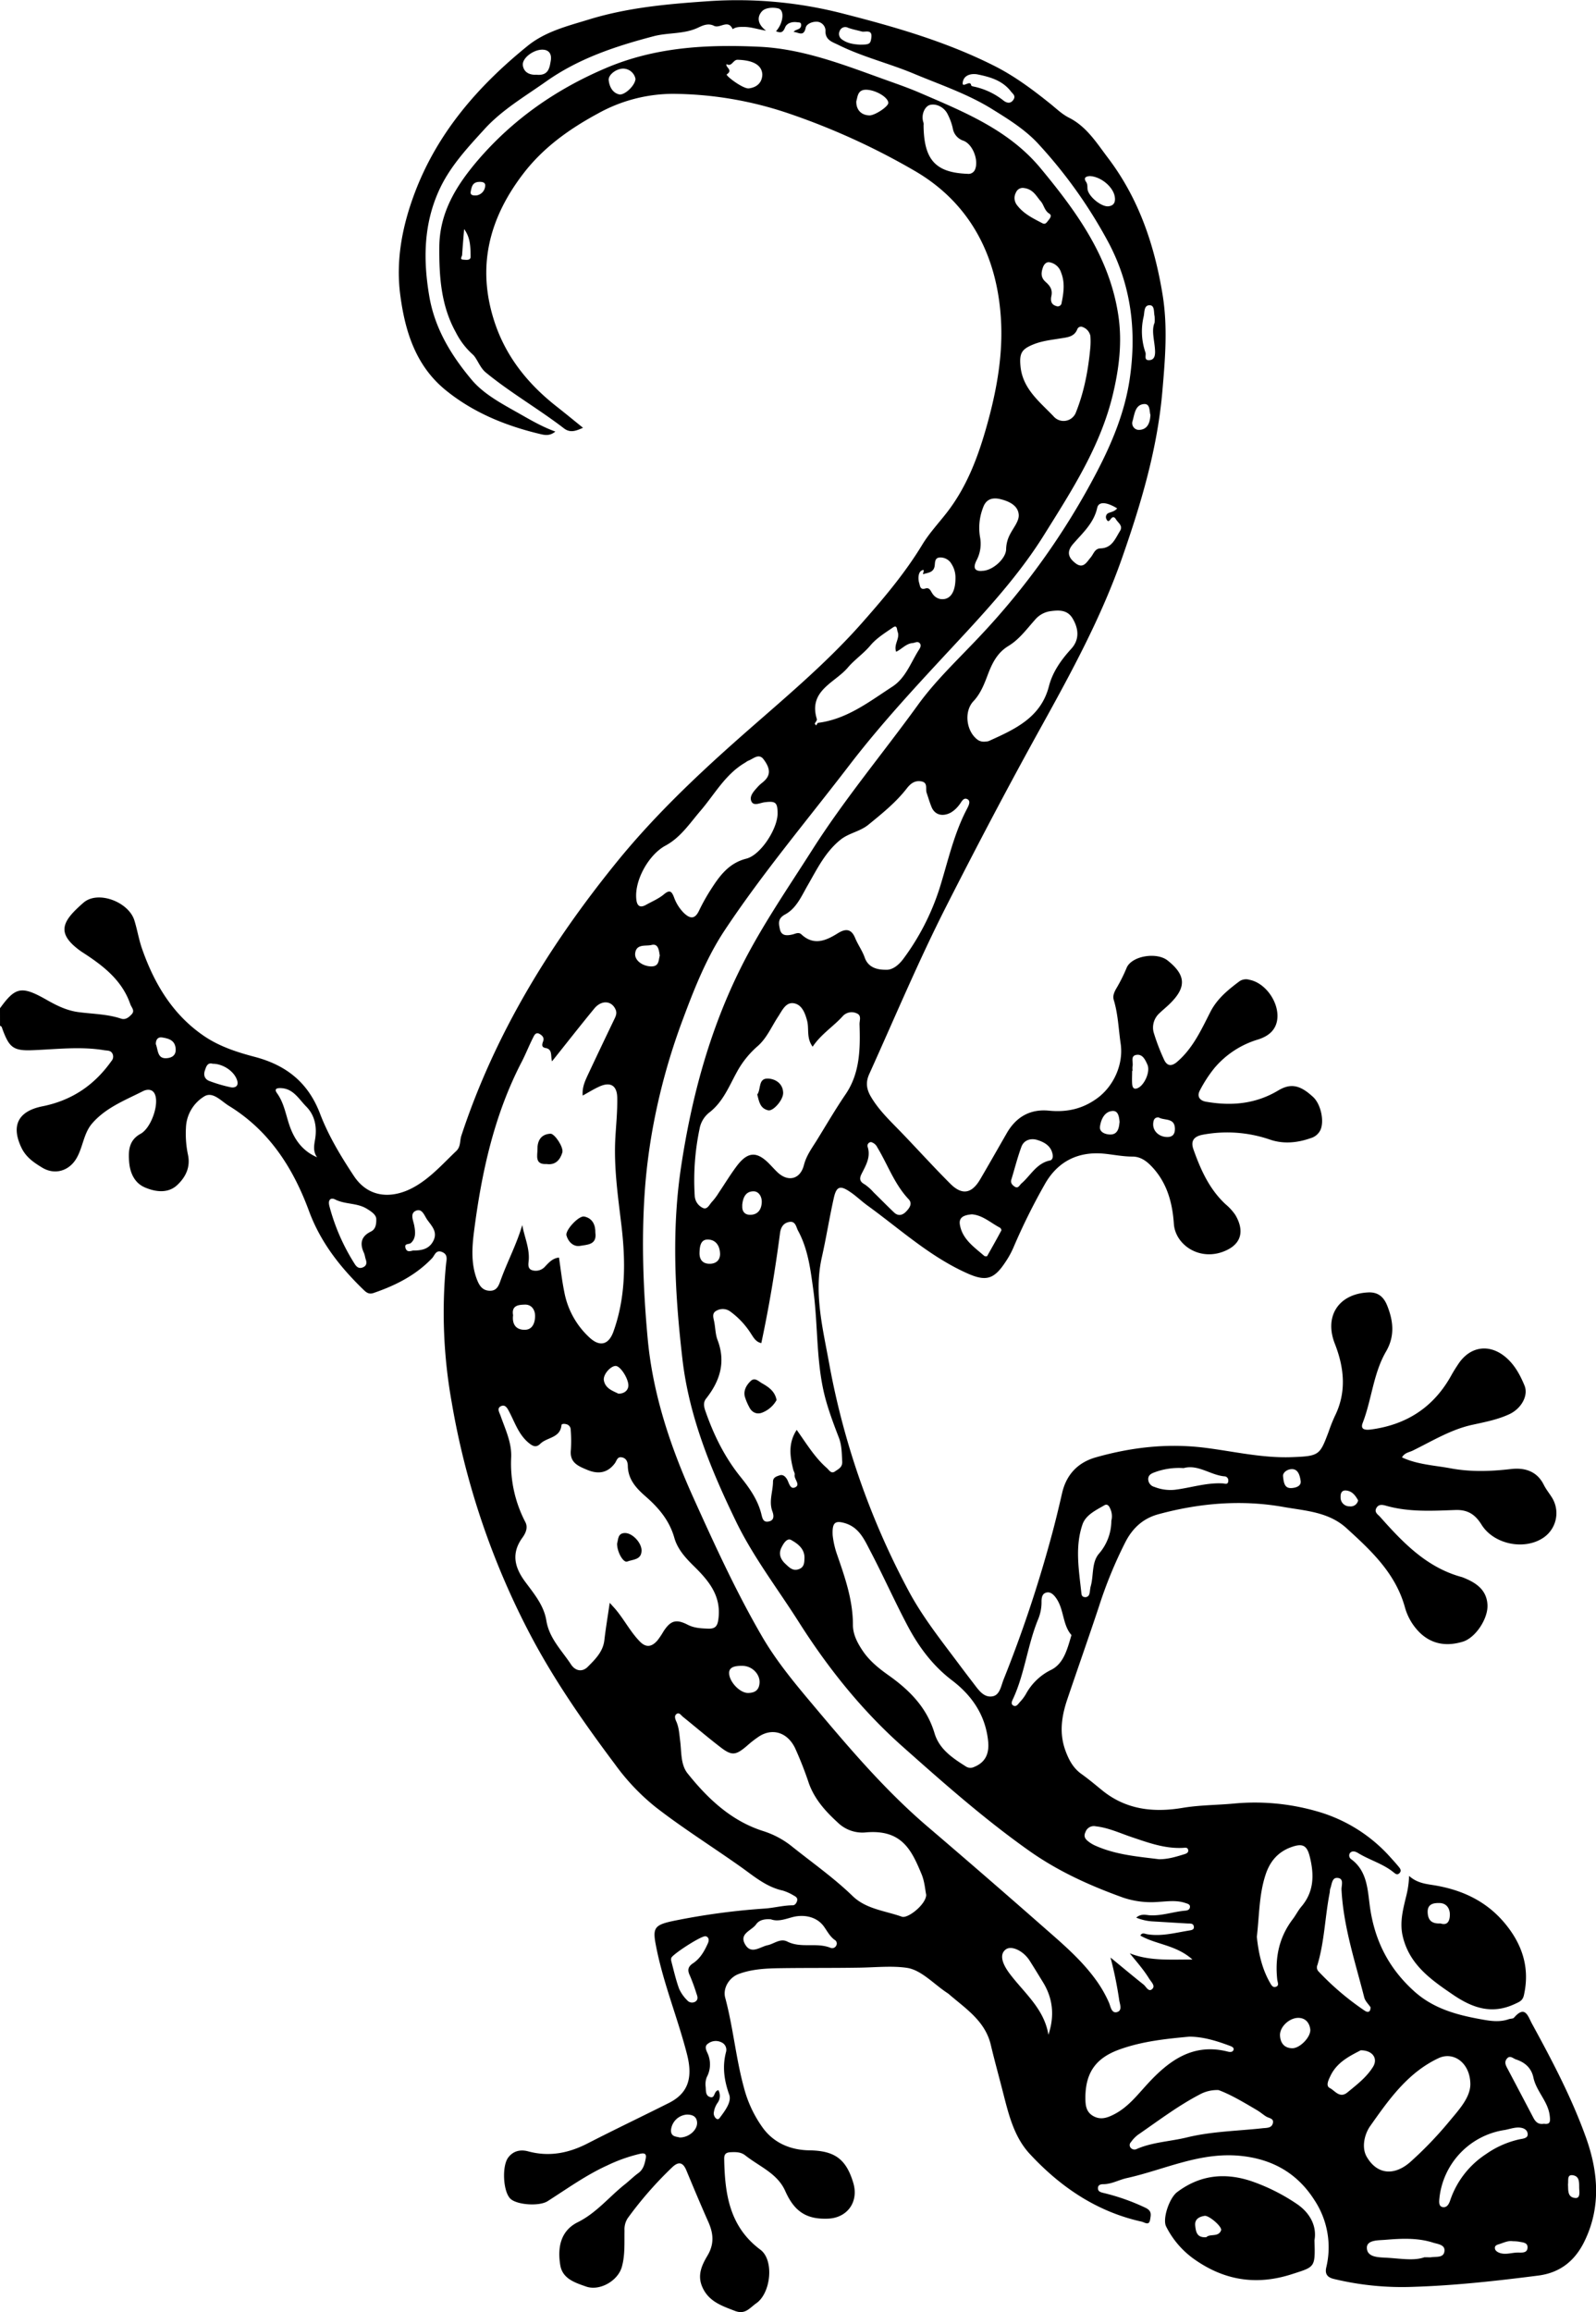 <svg id="Layer_1" data-name="Layer 1" xmlns="http://www.w3.org/2000/svg" viewBox="0 0 661.89 958.46"><title>geko</title><path d="M153.38,440.32c6.41-8.84,8.89-9.45,19.51-3.39,4.19,2.38,8.34,4.39,13.1,5,5.89.78,11.89.79,17.61,2.7,1.86.62,3.28-.61,4.42-1.85,1.4-1.52-.13-2.78-.6-4.15-3.45-10-11.34-16-19.73-21.43l-.77-.51c-10.55-7.54-7.77-12.44,1.09-20.14,6-5.19,18.66-.31,21.07,7.27,1.24,3.92,1.87,8.05,3.24,11.93,5.13,14.61,12.86,27.49,26,36.3,6.27,4.19,13.49,6.53,20.69,8.42,13.05,3.43,22.16,10.6,27.1,23.57,3.47,9.11,8.57,17.56,14,25.77,6.41,9.68,16.48,9.25,24.6,4.85,7-3.78,12.16-9.72,17.83-15.1,2-1.87,1.47-4.25,2.15-6.34,13.84-42.11,36.66-79.22,64.34-113.35,14.76-18.21,31.74-34.52,49.31-50.14,18-16,36.71-31.2,52.67-49.32,9-10.19,17.76-20.56,24.87-32.29,2.87-4.74,6.81-8.94,10.26-13.39,7.92-10.25,12.45-21.93,16-34.18,4.19-14.5,7.09-29.39,6.43-44.33-1.21-26.94-12.43-49.59-36.23-63.25a288.61,288.61,0,0,0-52.25-23.71,152,152,0,0,0-47.84-8,64.38,64.38,0,0,0-31,8.21c-11.89,6.44-22.74,14.18-31.07,25.16-14,18.4-19.1,38.35-11.82,60.85,4.74,14.66,13.91,26,25.81,35.36,3.6,2.83,7.15,5.74,11,8.86-2.74,1.17-5.2,2.31-7.91.23-10.53-8.09-22.11-14.71-32.4-23.15-2.6-2.13-3.66-6-5.53-7.56a31.19,31.19,0,0,1-6.92-9.12c-6.12-11-6.94-23.08-6.84-35.42.12-14.29,7.05-25.35,15.78-35.65C366,71.9,383.84,59.46,404.54,50.63s42.08-9.9,63.8-8.88c17.7.84,34.23,7.18,50.74,13.15,5.28,1.91,10.61,3.71,15.76,5.93,18.28,7.89,36.89,15.34,50.12,31.31,15,18.11,28.65,36.89,32.23,61.08,1.63,11,.3,21.72-2.21,32.35-5.11,21.68-17.09,40.09-28.66,58.62-9.08,14.55-20.44,27.44-32,40-16.75,18.09-33.79,35.93-48.79,55.5-17.32,22.59-35.72,44.41-51.5,68.14-7.54,11.33-12.63,24.12-17.38,36.89a262.72,262.72,0,0,0-13,47.77c-1.33,7.88-2.31,15.78-2.87,23.71-1.42,20.4-.66,40.82,1.21,61.13,2.14,23.18,9.52,45.05,19.08,66.19,8.75,19.36,17.58,38.68,28.27,57.09,5.48,9.44,12.29,17.89,19.27,26.21,15.58,18.55,31.12,37.12,49.66,52.92Q562,800,585.45,820.61c8.27,7.27,16.77,14.33,23.15,23.53a50.53,50.53,0,0,1,4.68,8.37c.69,1.57,1,4.38,3.12,4,2.68-.56,1.34-3.42,1.13-5.08a158.8,158.8,0,0,0-3.6-17.59c4.56,3.74,9.08,7.53,13.7,11.2,1.07.85,2.06,3.24,3.55,1.89s-.36-2.93-1.23-4.34c-2.29-3.73-5.2-7-8.05-10.51,8.18,3.25,16.51,2.55,26,2.58-6.79-6.08-15-6.15-21.59-9.92.69-1.42,1.82-.74,2.79-.57,5.89,1,11.54-.57,17.25-1.5,1.08-.18,2.38-.3,2.13-1.72s-1.58-1.17-2.65-1.23c-4.74-.27-9.48-.58-14.23-.85a21.16,21.16,0,0,1-7-1.57c1.85-1.64,3.74-1.17,5.36-1,5.15.38,10-1.48,15-1.9,1-.08,1.86-.45,1.92-1.57s-1.14-1.33-1.92-1.6c-3.59-1.23-7.31-.68-11-.47a36.44,36.44,0,0,1-14.88-1.79c-13.7-4.94-26.76-10.82-38.8-19.32-18.7-13.21-35.81-28.36-52.81-43.47-16.66-14.82-30.71-32.35-42.78-51.37-8.84-13.94-19-27.09-26.19-42-10.34-21.34-19.35-43.3-22.1-67-3.07-26.47-4.59-53-.57-79.71,4.28-28.44,11.6-55.82,24.31-81.62,8.6-17.44,19.66-33.43,30.09-49.81,13.36-21,29.29-40,43.81-60.06,7.31-10.12,16.6-18.83,25.23-28a304,304,0,0,0,49.11-68.84c6.25-12,11.36-24.4,13.43-37.76,3-19.66.91-38.64-8.45-56.61a198.68,198.68,0,0,0-29-41c-5.34-5.94-12.3-10.34-19.13-14.56C555.06,61.43,543.64,57.61,532.59,53c-10.39-4.37-21.4-7-31.49-12-2.52-1.26-5.62-2-5.37-6.07a3.79,3.79,0,0,0-3.15-3.53c-2.18-.25-4.73.84-5.06,2.44-.82,4-3.09,1.81-5,1.77.76-1.28,3.13-.75,3.1-2.9,0-1.23-.85-1-1.55-1.11-2.15-.35-4.36.31-5.09,2.12-.9,2.22-1.84,2.36-3.78,1.6,3-3.27,3.68-8.7,1-9.44-1.75-.49-5.44-.58-7,1.37-2,2.42-1.49,5.3,1.88,7.83-3.54-.58-6.31-1.6-9.34-1.57-1.74,0-3.12,0-4.51.94-1.9-4.26-5.29-.13-7.75-1.39-2.26-1.16-4.47-.26-6.45.7-5.93,2.87-12.53,2-18.73,3.66-15.75,4.15-30.9,9.15-44.47,18.74-8.83,6.24-18.21,11.7-25.54,19.75-7.15,7.84-14.48,15.67-18.9,25.51-6.32,14-6.54,28.62-4,43.6,2.27,13.5,9.1,24.63,17.56,34.72,4.7,5.61,11.46,9.37,17.89,13,5.4,3,10.7,6.31,16.86,8.52-2.21,1.83-4.19,1.53-6.14,1.06-14.46-3.43-28-8.92-39.59-18.42-12.12-10-16.52-23.95-18.53-38.79-2-14.54.68-28.62,5.74-42.24,9.4-25.28,26.42-44.82,47.06-61.52,7.44-6,16.57-8.21,25.5-10.95,16.05-4.92,32.53-6.38,49.18-7.53a175.76,175.76,0,0,1,56.75,5.3C525,33.63,546.18,39.76,566,49.8c8.36,4.25,15.81,9.83,23.08,15.67,2.48,2,4.74,4.22,7.64,5.69,7.3,3.67,11.49,10.5,16.17,16.67,12.68,16.72,19.21,35.86,22.6,56.48,2.23,13.53,1.11,26.71-.05,40.17-2.06,23.89-8.77,46.42-16.63,68.91-8.69,24.89-21.19,47.81-33.87,70.7-13.49,24.36-26.44,49-39.06,73.83-11.6,22.82-21.47,46.39-32,69.66-1.63,3.58-1.07,6.46.73,9.5,3.32,5.6,8,10,12.49,14.63,6.8,7.07,13.39,14.35,20.32,21.29,4.91,4.94,8.95,4.24,12.47-1.78,3.72-6.33,7.33-12.72,11-19.09,3.87-6.76,9.73-10.11,17.45-9.36,7.33.72,13.77-.62,19.88-5,7-5,11.16-14.23,9.92-22.73-.89-6.05-1.06-12.2-2.85-18.11-.59-1.94.36-3.65,1.26-5.18a66.21,66.21,0,0,0,4.06-8.18c2.08-4.95,12.43-6.67,17-3.05,7.67,6.1,7.9,11.16.78,18.07-1.32,1.29-2.77,2.43-4.09,3.72a8,8,0,0,0-2.5,7.95,85.67,85.67,0,0,0,4.23,11.13c1.29,3,3.22,3.2,5.69,1,6.44-5.6,9.87-13.18,13.61-20.52,2.82-5.54,7.41-9.24,12.2-12.82a4.88,4.88,0,0,1,4-.53c7,1.34,12.8,10.07,11.44,17.09-.84,4.3-4.09,6.46-7.81,7.65a37.81,37.81,0,0,0-18.14,11.85,55.14,55.14,0,0,0-6,9.22c-1.35,2.45-.18,4.25,2.44,4.72,10.54,1.87,20.64,1,30.07-4.67,5.2-3.09,9.07-2.22,14.42,2.73,3.17,2.92,4.69,9.85,3.08,13.58a6.39,6.39,0,0,1-4.06,3.47c-5.51,1.95-11.23,2.51-16.76.66a54.65,54.65,0,0,0-28-2.08c-3.76.71-5.12,2.61-3.88,6.11,3,8.43,6.6,16.5,13.34,22.74a21.71,21.71,0,0,1,4,4.38c3.08,5.15,3.64,11.14-3.47,14.59-10.72,5.19-21.4-1.93-22-10.88-.58-8.48-2.67-16.54-8.65-23.18-2.41-2.66-5-4.69-8.55-4.69-3.87,0-7.61-.77-11.41-1.17-11.15-1.16-19.78,3.25-25.12,13a258.27,258.27,0,0,0-12.81,25.89,36.3,36.3,0,0,1-3.31,6c-4.76,7.25-8.12,8.16-16,4.6-15.43-6.92-27.81-18.33-41.3-28.09-2.48-1.8-4.7-4-7.24-5.67-4-2.71-5.56-2.21-6.62,2.54-1.84,8.21-3.15,16.53-5,24.74-3.31,14.86.4,29.26,3,43.62A321.75,321.75,0,0,0,530.28,682c5.69,10.62,13.25,20.15,20.48,29.81,2.1,2.82,4.23,5.61,6.37,8.4s4.25,6,7.92,5.34c3-.56,3.49-4.34,4.55-7a534.11,534.11,0,0,0,19.5-58.15c1.75-6.32,3.28-12.69,4.75-19.09,1.71-7.45,6.34-12.67,14.06-14.84,14.69-4.15,29.43-5.85,44.8-4,12.08,1.49,24.06,4.39,36.38,3.94,11.52-.42,11.63-.86,15.3-10.54a68.33,68.33,0,0,1,2.54-6.41c5-10.06,3.93-20.13,0-30.15-4.44-11.44,1.67-20.6,13.87-21.19,4.53-.21,6.65,2.36,7.92,5.57,2.47,6.25,3.23,12.46-.53,18.94-5.28,9.08-5.92,19.86-9.67,29.57-1.11,2.85,1.1,3.05,3.51,2.73,14.83-2,26-9.33,33.24-22.44.89-1.61,1.88-3.16,2.9-4.69,4.9-7.4,12.9-8.52,19.63-2.84,3.75,3.17,6,7.38,7.82,11.76,1.73,4.2-1.38,9.61-6.31,11.89S769.22,611.85,764,613c-8.88,1.92-16.68,6.75-24.77,10.71-1.41.69-3.32.84-4.43,2.8,6.47,3,13.43,3.28,20.17,4.53,8.36,1.56,16.67,1.27,25.1.29,5.51-.63,10.68.8,13.53,6.52.94,1.9,2.33,3.58,3.46,5.4a12.28,12.28,0,0,1-3.25,16.3c-7.85,5.66-20.82,3.15-26-5.13-2.54-4.09-5.55-6.28-10.83-6.1-9.6.34-19.3.92-28.76-1.77-1.5-.43-3.13-.74-4.06,1s.7,2.64,1.48,3.51c9.5,10.69,19.29,21,33.77,25a3.19,3.19,0,0,1,.44.13c5.37,2.09,10.08,5,10.41,11.44.29,5.74-4.94,13.63-10.16,15.25-6.5,2-12.73,1.28-17.91-3.72a23.62,23.62,0,0,1-6.19-10.6c-3.93-14.08-14-23.42-24.24-32.74-7.43-6.76-17.13-7.17-26.07-8.76-17.37-3.09-34.79-1.63-51.86,3-6.25,1.69-10.61,5.58-13.64,11.38a181.08,181.08,0,0,0-11.12,27.08c-4.23,12.73-8.7,25.38-13,38.09-2.4,7.07-3.53,14.13-.81,21.52,1.43,3.87,3.21,7.18,6.61,9.62,3,2.14,5.8,4.5,8.65,6.82,9.87,8,21.25,9.24,33.27,7.23,7.12-1.2,14.33-1.13,21.47-1.81a93,93,0,0,1,33.94,3.14A64.17,64.17,0,0,1,730,792.28c1.23,1.36,2.47,2.72,3.62,4.14.59.73,1,1.57.12,2.45s-1.62.29-2.35-.3c-4.42-3.63-10-5.11-14.83-8.07-.94-.58-2.41-1.14-3.37.08a1.86,1.86,0,0,0,.54,2.49c6.65,4.85,6.82,12.61,7.74,19.42,1.9,14,7.61,25.49,18.1,35.07,8,7.35,17.67,10,27.78,11.83,3.88.72,7.83,1.39,11.75,0,.72-.25,1.76-.15,2.17-.62,4.65-5.38,5.77-.58,7.47,2.53,8.36,15.3,16.48,30.71,22.38,47.17,5.19,14.49,6.23,29.12-.73,43.2-3.72,7.53-9.63,12.77-19,14-17.18,2.19-34.4,4.12-51.67,4.67a120.43,120.43,0,0,1-33.27-3.29c-2.86-.72-3.66-2.29-3-4.95a35.48,35.48,0,0,0-4.94-27.69c-6.83-10.75-16.88-16.93-30.47-18.34-17-1.76-31.69,5.72-47.38,9.2-3.27.72-6.26,2.52-9.71,2.52-1.22,0-2.24.36-2.23,1.68s1,1.63,2.15,1.92a88.3,88.3,0,0,1,17.62,6.21c2.7,1.32,2.16,3,1.87,4.85-.44,2.72-2.21,1.17-3.53.87-18.62-4.12-33.66-14.35-46.38-28.07-6.94-7.48-9-17.45-11.51-27.07-1.54-6-3.22-12.07-4.66-18.15-2.35-9.93-10.44-15-17.44-21.07a7.81,7.81,0,0,0-.75-.53c-5.48-3.64-10.64-9.41-16.54-10.31-6.08-.92-13-.2-19.51-.09-10.89.18-21.79.07-32.69.22-6,.08-11.94.31-17.63,2.41-3.94,1.46-6.65,5.89-5.58,9.85,3.3,12.26,4.4,25,7.75,37.22a49.81,49.81,0,0,0,8,16.92c4.65,6.21,11.53,9,19.13,9.11,10.39.16,15.24,3.48,18.23,13.49,2.34,7.81-2.39,14.5-10.47,14.83-9,.37-14-3-17.75-11.47-3.25-7.32-10.74-10.13-16.54-14.73-1.83-1.45-3.88-1.44-6.09-1.34-2,.09-2.72.84-2.68,2.77.25,14.44,2.15,28.07,15,37.64,5.81,4.33,4.38,18-1.71,22.22-2.67,1.86-4.54,4.8-8.76,3.18-5.66-2.17-11.22-4-13.77-10.32-1.94-4.8.12-8.95,2.3-12.62,2.88-4.83,2.47-9.16.39-13.9C444,936.39,441,929.22,438,922c-1.39-3.32-3.23-3.7-5.83-1.23a155.18,155.18,0,0,0-18.43,21.07,8.37,8.37,0,0,0-1.36,5.2c-.1,5,.28,10.11-1.12,15.07-1.64,5.78-9.21,10.1-14.84,8.11-4.59-1.61-9.73-3.22-10.68-8.82-1.21-7.21.05-14.27,7.23-17.83,7.77-3.86,13-10.51,19.55-15.71,1.92-1.52,3.66-3.28,5.64-4.71s2.59-3.73,3-5.93c.25-1.27.27-2.57-2.18-2.06a66,66,0,0,0-13.74,4.85c-8.82,4-16.64,9.66-24.76,14.83-3.51,2.23-12.9,1.54-15.48-1.08-3-3-3.51-13.47-.86-17,2.13-2.85,5.19-3.41,8.26-2.58,8.75,2.36,16.79.76,24.7-3.3,11.14-5.73,22.46-11.11,33.65-16.74,8-4,10-10.36,7.61-19.93-3.78-14.92-9.72-29.19-12.75-44.32-1.62-8-1.34-9.44,6.69-11.16a284.3,284.3,0,0,1,38.39-5.21c3.73-.28,7.57-1.32,11.47-1.34.86,0,1.57-.9,1.8-1.88.28-1.16-.51-1.7-1.33-2.12a20.26,20.26,0,0,0-4.58-2.09c-7-1.53-12.13-6.08-17.69-10-11.72-8.3-23.92-15.92-35.27-24.76a91.25,91.25,0,0,1-16.65-17.58c-12.67-16.9-24.74-34.16-34.7-52.9a324.31,324.31,0,0,1-33.09-97.52,210,210,0,0,1-2.31-56.77c.18-1.82,1-4.12-1.61-5.19s-3.05,1.41-4.18,2.59c-6.74,7.07-15.16,11.28-24.23,14.39-1.66.57-2.74.07-4-1.16-9.8-9.43-18-19.82-22.8-32.83-6.59-17.89-16.55-33.41-33.3-43.64-3.2-2-6.61-6-10.11-3.87a15.85,15.85,0,0,0-7.61,13,42.79,42.79,0,0,0,.79,11c1.23,5.36-1,9.56-4.39,12.74-3.78,3.57-9,2.93-13.44,1-4.29-1.82-6.11-6-6.5-10.32-.41-4.52-.28-9.19,4.72-11.9,4.11-2.23,7.42-11.18,6.18-15.69-.84-3.08-3.43-2.87-5.16-2-7.47,3.79-15.49,6.85-21.14,13.43-3.58,4.16-3.76,9.94-6.56,14.58-3.11,5.17-9,6.82-14.13,3.69-3.58-2.17-6.78-4.36-8.67-8.39-4.59-9.77-.48-15.15,8.69-17,12.26-2.44,21.59-8.75,28.7-18.78a2.72,2.72,0,0,0,.46-3c-.73-1.51-2.08-1.27-3.48-1.5-9.95-1.64-19.84-.37-29.77,0-8,.32-9.62-1.22-12.41-8.76-.21-.58-.27-1.17-1-1.36Zm228.93,22c-.65-2.31.3-5-2.67-5.51-1.84-.32-1.45-1.57-1-2.82.53-1.45-.36-2.36-1.45-3-1.64-.95-2.28.61-2.75,1.55-1.66,3.26-3,6.7-4.67,9.94-11.49,22.1-16.68,46-19.81,70.42-.83,6.52-1.29,13.49,1.27,20,.92,2.33,2.17,4.41,5.16,4.53s3.79-2.05,4.58-4.25c2.76-7.72,6.68-15,9-23,.86,4.87,3,9.36,2.7,14.36-.1,1.56-.71,3.71,1.43,4.39a5.16,5.16,0,0,0,5.43-1.65c1.57-1.64,3.11-3.36,5.67-3.6.72,4.78,1.23,9.5,2.18,14.13a34.08,34.08,0,0,0,10.77,19.28c4.23,3.72,7.75,2.56,9.65-2.77,5.19-14.49,5.05-29.45,3.25-44.4-1.44-12-3.17-24-2.46-36.11.32-5.48.88-11,.77-16.46-.11-5.19-3-6.69-7.72-4.43-2.16,1-4.21,2.28-6.61,3.6-.26-3.31.87-5.8,2-8.26q5.44-11.6,11-23.15c.66-1.37,1.36-2.65.63-4.29-1.64-3.69-5.81-4-8.81-.39C394,447.54,388.38,454.74,382.31,462.33ZM406.24,686.8c1.14,1.27,1.85,2,2.49,2.77,3.54,4.22,6.06,9.19,9.93,13.19,2.73,2.83,5.07,2.24,7.34-.34a31.29,31.29,0,0,0,2.56-3.81c2.91-4.44,5.17-5.21,10-2.74,2.74,1.41,5.52,1.51,8.44,1.63,3.16.12,4-1.15,4.35-4.27,1.17-9.62-4.34-15.89-10.38-21.82-3.45-3.4-6.61-6.92-7.93-11.56-2-7.09-6.41-12.35-11.8-17.06-3.82-3.34-7.32-6.94-7.49-12.6,0-1.31-.32-3.15-2.25-3.65-2.16-.55-2.28,1.29-3.17,2.47-3,4-6.89,4.55-11.38,2.68-3.79-1.58-7.42-3-6.81-8.33a57.27,57.27,0,0,0-.08-8.28,2.33,2.33,0,0,0-1.84-2.33c-.75-.21-2-.26-2,.48-.56,5.3-6,4.9-8.75,7.62-1.74,1.72-3.12,1.09-5-.5-4.05-3.46-5.55-8.28-7.87-12.69-.67-1.27-1.55-3.21-3.36-2.43-2,.85-.72,2.7-.27,4,1.95,5.61,4.66,11.1,4.41,17.19a52.44,52.44,0,0,0,5.87,26.91c1.2,2.3.1,4.64-1.22,6.46-4.62,6.38-3.33,12.14,1,18.07,3.67,5,7.9,9.88,8.93,16.3,1.19,7.37,6.4,12.36,10.22,18.17,1.8,2.74,4.67,3.31,7,.95,3.07-3.09,6.29-6.23,6.84-11S405.39,692.63,406.24,686.8Zm77.54-71.7c4.14,5.82,7.52,11.47,12.5,15.82.93.82,1.78,2.54,3.38,1.41,1.39-1,3.14-1.67,3-4.1-.19-3.37-.15-6.7-1.4-9.94-1.93-5-3.79-9.94-5.26-15.08-4.33-15.17-3.22-30.94-5.36-46.36-1.16-8.41-2.18-16.75-6.29-24.31-.79-1.45-1-4-3.49-3.65s-3.67,2.11-4,4.74c-2,15.24-4.52,30.39-7.75,45.5-2.33-.46-3.31-2.46-4.47-4.2a33.61,33.61,0,0,0-8.48-8.95,5.24,5.24,0,0,0-5.68-.26c-1.92,1-1.27,2.8-.92,4.49.52,2.54.49,5.27,1.4,7.64,3.5,9.15,1,17-4.73,24.26-1.18,1.49-1,3-.45,4.76,3.45,10.06,8.05,19.48,14.78,27.81,3.65,4.53,7,9.3,8.5,15.06.49,1.92.72,3.91,3.28,3.3,2.36-.56,1.87-2.78,1.35-4.19-1.53-4.19.25-8.2.27-12.28,0-1.79,1.46-2.19,2.74-2.62s2.25.34,3,1.51c.9,1.45,1.28,4.44,3.42,3.47,2.41-1.1-.52-3.39-.18-5.25.12-.67-.43-1.43-.6-2.17C481,626.09,480.16,620.71,483.78,615.1Zm36.9-190.74c2.68.21,5.38-1.79,7.57-4.84A100.19,100.19,0,0,0,543,390.7c3.45-11,5.87-22.41,11.27-32.77.71-1.36,1.8-3.34.46-4.18-1.86-1.16-2.67,1.31-3.67,2.43a12.12,12.12,0,0,1-3.31,3c-3.29,1.79-6.58,1.13-8-2.18-.83-2-1.39-4-2.08-6-.58-1.69.71-4.29-2.35-4.75-2.61-.39-4.31.93-5.83,2.88-4.53,5.84-10.21,10.41-15.92,15.07-3.6,2.94-8.11,3.44-11.61,6.25-6.3,5.06-9.69,12.1-13.58,18.85-2.58,4.47-4.69,9.59-9.4,12.13-3.12,1.69-2.66,3.74-2.17,6.09.62,2.93,3,2.71,5.13,2.24,1.33-.29,2.62-1.19,3.86,0,5.17,4.77,10.23,2.47,15-.5,3.46-2.17,5.7-1.74,7.22,1.93,1.16,2.82,3,5.29,4,8.2C513.15,422.5,515.76,424.4,520.68,424.36Zm16.81,383.47c-.43-2-.64-5.49-1.91-8.52-4.16-10-8.2-18.8-23.44-17.32a14.6,14.6,0,0,1-11.35-4.14c-5-4.56-9.5-9.54-11.9-16.08a150.7,150.7,0,0,0-5.82-14.84c-3.2-6.48-9.34-8.28-14.82-4.8a44.55,44.55,0,0,0-5.08,3.94c-4.69,4-6.28,4.23-11.09.51-5.27-4.06-10.34-8.38-15.51-12.56-.78-.63-1.54-2-2.67-1.1-.94.71-.54,2-.08,3,1.15,2.53,1.26,5.23,1.62,8,.62,4.62.12,9.9,3.13,13.64,8.4,10.49,18.13,19.66,31.28,23.84a36.69,36.69,0,0,1,11.94,6.37c8.48,6.78,17.36,13,25.22,20.61,5.63,5.42,13.45,6.06,20.41,8.54C529.94,817.76,537.46,811.75,537.49,807.83ZM490.4,456.26c-2.68-3.63-1.4-7.38-2.3-10.78s-2.24-6.62-5.43-7.21c-3.39-.62-4.89,2.94-6.58,5.51-2.77,4.19-4.72,9-8.61,12.35a38.44,38.44,0,0,0-8.54,10.7c-3.3,6-5.78,12.45-11.55,16.83a11.09,11.09,0,0,0-3.89,6.65,103.84,103.84,0,0,0-2,27.81,5.84,5.84,0,0,0,3.42,5c1.84.82,2.71-1.55,3.83-2.67a24.73,24.73,0,0,0,2.72-3.67c2.48-3.66,4.77-7.47,7.42-11,4.52-6,8.27-6.26,13.38-1.12,1.19,1.2,2.3,2.47,3.52,3.63,4.39,4.18,9.49,3,11-3,1-3.83,3.13-6.74,5.14-9.93,4-6.46,7.83-13.06,12.13-19.37,6-8.79,6.12-18.95,5.78-29.11,0-1.59.93-3.61-1.19-4.46a5,5,0,0,0-5.88,1.3C498.86,448,493.87,451.08,490.4,456.26Zm8.3,202.5a35.89,35.89,0,0,0,1.77,7.86c3.3,9.52,6.64,19,6.63,29.32,0,3.88,1.79,7.35,3.95,10.59,2.86,4.3,6.79,7.45,10.91,10.37,8.68,6.15,15.85,13.39,19,24,2,6.62,7.45,10.22,12.92,13.69a3.44,3.44,0,0,0,3.44.26c4.64-1.85,6.39-5.44,5.86-10.66-1.09-10.85-6.75-19-15-25.27-8-6.09-13.77-13.87-18.37-22.54-5.43-10.25-10.15-20.87-15.54-31.14-2.49-4.75-4.68-9.94-10.91-11.59C499.58,652.64,498.46,653.74,498.7,658.76ZM475.86,359.65c0-4.64-.79-5.31-5.38-4.72-1.86.24-4.45,1.66-5.42-.25-1.11-2.16.9-4.27,2.45-6a15.55,15.55,0,0,1,2-1.87c3.37-2.65,3.73-5.43.56-9.65-2-2.73-4.29-.19-6.38.55a7.05,7.05,0,0,0-1.16.73c-8.26,4.75-12.68,13.06-18.62,20-4.45,5.19-8.3,11.11-14.52,14.45-7,3.75-13,14.5-12.11,22.33.29,2.63,1.47,3.65,4,2.24s5.28-2.55,7.46-4.38c2.4-2,3.2-1.21,4.14,1.18a17.62,17.62,0,0,0,4.09,6.54c2.58,2.46,4.56,2.74,6.31-.92a80.43,80.43,0,0,1,4.91-8.79c3.64-5.67,7.42-10.93,14.73-12.79C468.9,376.77,475.82,365.92,475.86,359.65Zm86.38-29.9a3.69,3.69,0,0,0,1.3-.24c10.73-4.85,21.48-9.65,24.84-22.64,1.56-6.06,5.12-11,9.27-15.56,3.15-3.45,3.42-7.78.54-12.61-2.2-3.67-5.82-3.45-9.38-2.95a10.24,10.24,0,0,0-6.23,3.58c-3.44,3.83-6.46,8.07-11,10.82s-6.67,7-8.44,11.62c-1.51,4-3,8-6,11.21-4.2,4.37-3,12.94,2,16.26A4.74,4.74,0,0,0,562.24,329.75ZM763.16,886.57c.07-8.91-6.87-14-13.23-11-12.74,6-20.57,17.16-28.31,28.13-2.41,3.42-3.64,8.91-1.45,12.71,4.37,7.57,11.62,8,18.29,2a157.87,157.87,0,0,0,16.2-16.93C758.62,896.74,763,891.93,763.16,886.57ZM646.7,866.63c-9.7.9-19.54,1.9-29,5.3-9.63,3.46-14,9.31-14.19,19.5,0,3.06,0,6.22,3.16,8.06s6,.79,9-.78c5.57-2.94,9.3-7.78,13.42-12.27,9-9.84,19-17.32,33.54-13.59,1,.25,2,.21,2.32-.75s-.84-1.42-1.65-1.71C658,868.42,652.64,866.72,646.7,866.63ZM605.58,166.19a30.54,30.54,0,0,0,0-4.59,5,5,0,0,0-3.19-3.66,1.64,1.64,0,0,0-2.27,1c-1.31,3.1-4.12,3.24-6.83,3.69-3.76.62-7.56,1-11.18,2.43-5,2-6,3.66-5.53,8.94.81,9.46,7.92,14.87,13.69,20.9a5.47,5.47,0,0,0,9.34-1.65C603.08,184.55,604.75,175.45,605.58,166.19ZM491.25,322.38l.63.7c.26-.37.48-1,.78-1.07,12-1.53,21.17-8.76,30.79-15,5.6-3.65,7.67-10.07,11.1-15.4.41-.65,1-1.67.32-2.54-.89-1.08-2-.22-3-.14-2.7.22-4.41,2.45-6.84,3.61-1.12-3.08,1.67-5.51.63-8.26-.38-1-.14-3.07-2-1.78-3.27,2.24-6.79,4.42-9.29,7.4-2.88,3.43-6.61,5.93-9.4,9.22-5.38,6.34-16.44,9.5-12.83,21.33C492.31,320.93,491.57,321.72,491.25,322.38ZM674.61,825.24c.67,6.43,2,12.94,5.39,18.92.57,1,1.15,2.13,2.28,1.87,1.8-.4.92-1.92.8-3-1-9.16.75-17.61,6.41-25.07,1.3-1.7,2.26-3.67,3.64-5.29,5.31-6.26,5.27-13.36,3.41-20.75-1.18-4.66-3-5.49-7.54-3.89-5.66,2-9,6-10.8,11.58C675.51,807.83,675.65,816.45,674.61,825.24Zm-15.88,63.54a15,15,0,0,0-7.8,1.82c-9.09,4.75-17.25,10.95-25.67,16.76a13.2,13.2,0,0,0-2.85,3,1.71,1.71,0,0,0,0,2.47,2.1,2.1,0,0,0,2.48.33c6.61-2.84,13.85-3.07,20.76-4.76,10.24-2.5,20.89-2.65,31.36-3.8,1.64-.18,3.63,0,4.21-1.93.66-2.17-1.53-2.18-2.74-2.93s-2.46-1.84-3.77-2.61C669.18,893.86,663.69,890.59,658.73,888.78Zm63-34.39c-.81-1.21-2.18-2.48-2.57-4-3.75-14.76-8.63-29.28-9.43-44.67-.09-1.74,1.2-4.69-1.71-4.89-2.37-.16-2.26,2.82-3,4.56a8.45,8.45,0,0,0-.15,1.36c-2,10-2.16,20.38-5.15,30.24a2.4,2.4,0,0,0,.43,2.56,113.47,113.47,0,0,0,19.21,16.33C720.56,856.68,721.8,856.63,721.76,854.39Zm-124-154.24c-3.77-4.25-3-10.69-6.45-15.44-1-1.4-2.4-2.73-4.23-2.08-1.63.57-1.74,2.41-1.73,3.91a18.3,18.3,0,0,1-1.44,7.15c-4.34,10.58-5.48,22.16-10.23,32.61-.42.92-1.19,2.22-.24,2.94,1.34,1,2.17-.46,2.94-1.32a17.86,17.86,0,0,0,2.48-3.29,23.78,23.78,0,0,1,10.61-10.11C594.57,711.86,596,706,597.74,700.15ZM536.4,74.21c.11,14.46,5,19.73,18.27,20.21a2.92,2.92,0,0,0,3-1.61c1.73-3.76-.74-10.51-4.66-12.09a6.5,6.5,0,0,1-4.51-5.25,24.17,24.17,0,0,0-2-5.54c-1.46-3.21-4.91-4.75-7.48-4.06-2.06.55-3.76,4-2.71,7.18A2.52,2.52,0,0,1,536.4,74.21ZM473.12,818c-2.65-.22-4.9.26-6.18,2.09-1.81,2.6-7.16,3.77-4.55,8.29,2.51,4.35,6.21,1,9.34.35,2.73-.59,5.27-3,8.2-1.49,5.72,2.86,12.15.23,17.9,2.58a1.85,1.85,0,0,0,2.35-.94,1.72,1.72,0,0,0-.69-2.38c-2-1.48-3.05-3.62-4.45-5.56-2.88-4-8.19-5.12-13-3.85C479,817.9,476,819.07,473.12,818Zm87.4-559c4.45.08,10.1-5.1,10.12-9a13.57,13.57,0,0,1,1.6-6.1c1.33-2.67,3.77-5.44,3.63-8.06-.21-4-4.17-5.75-7.76-6.6-3-.69-5.75-.08-7,3.45a23.13,23.13,0,0,0-1.32,12.16,14.77,14.77,0,0,1-1.39,9.75C556.71,257.93,557.77,259.16,560.52,259.05Zm53.76,393.76a7.49,7.49,0,0,0-.47-5c-.39-.92-1.1-2.17-2.41-1.41-3.54,2.06-7.72,4-9.09,7.94-3.21,9.33-1.47,18.95-.47,28.46.09.77.25,1.5,1.24,1.65a1.72,1.72,0,0,0,2.09-1.33c.29-1,.26-2.11.55-3.13,1.27-4.48.31-9.82,3.38-13.47A20.93,20.93,0,0,0,614.28,652.81Zm-304.85-125c0-1.78-1.94-3.14-4.12-4.44-4-2.36-8.82-1.65-12.94-3.73-1.71-.87-3.07,0-2.41,2.65a84.81,84.81,0,0,0,10.47,24c.77,1.25,1.76,2.17,3.4,1.51s1.73-1.92,1.21-3.41c-.3-.86-.36-1.81-.74-2.63-1.76-3.79-1.2-6.78,2.77-8.75C308.73,532.17,309.49,530.74,309.43,527.79ZM750.29,934c-.12,1.42-.17,3.11,1.53,3.31s2.5-1.34,3-2.88a37,37,0,0,1,14.84-19.11,38.75,38.75,0,0,1,13.66-6.08c1.55-.34,4-.38,3.58-2.56-.36-2-2.63-2.51-4.57-2.35-1.66.14-3.28.7-4.94,1A32,32,0,0,0,750.29,934ZM514.62,495.8a1.53,1.53,0,0,0-1.38,2.07c1.27,4.11-.7,7.47-2.43,10.88-1,1.89-1.15,3.31,1.1,4.54a19.27,19.27,0,0,1,3.75,3.33c2.85,2.77,5.63,5.63,8.52,8.37,1.64,1.55,3.4,1.21,4.88-.29s2.87-3.38,1.14-5.22c-5.9-6.25-8.66-14.34-13-21.52A4.05,4.05,0,0,0,514.62,495.8Zm73.56,370.05c2.58-7.75,1.92-15-2.25-21.77-1.84-3-3.66-6-5.57-9-2.62-4.07-7.48-6.32-9.81-4.64-2.53,1.83-2,5.37,1.61,10.15C578.18,848.56,586.4,855.05,588.18,865.85Zm45.89-72.76c3.85,0,7.21-1.08,10.57-2.11.77-.24,1.86-.71,1.44-1.94-.31-.94-1.24-.71-2-.67-7.54.43-14.43-2.12-21.39-4.46-4.91-1.66-9.63-3.89-14.89-4.47a3.66,3.66,0,0,0-4.26,2.4c-1,2.07.21,3.16,1.6,4.19a14.15,14.15,0,0,0,2.77,1.55C616.36,791.29,625.4,792,634.07,793.09Zm-17.4-560c-4.45-2.72-7.66-2.88-8.25-.24-1.41,6.41-6.07,10.46-10,15-2.82,3.23-2,5.71,1,8,3.25,2.51,4.71-.58,6.25-2.36,1.26-1.46,1.68-3.73,4.12-3.8,4.74-.13,6.08-4,8.06-7.19,1.37-2.2-.71-3.31-1.6-4.77-.52-.87-1.18-1.48-2.09-.38-.56.69-1.19,1.75-1.89.28a1.87,1.87,0,0,1,.57-2.47C613.94,234.58,615.44,234.57,616.67,233.12Zm-331.8,269c-1.73-2.45-1.25-4.86-.82-7.4.84-5,0-9.9-3.65-13.6-3-3-5.25-7.32-10.27-7.65-1.27-.08-3.41-.05-1.88,2.07,3.15,4.36,3.73,9.62,5.56,14.42C275.9,495.42,279.24,499.66,284.87,502.1Zm459.24,456c1.83,0,2.29.06,2.74,0,2.13-.37,5.3.4,5.58-2.61.25-2.64-2.76-2.83-4.71-3.45-6.54-2.09-13.31-1.72-20-1.16-2.7.22-7.53,0-7.47,3.31.07,4,4.9,3.91,8.08,4.1C734.05,958.59,739.79,959.67,744.11,958.08Zm49.58-55.34c2.63.36,2.66-.91,2.4-3.27-.67-6-5.55-10.13-6.77-15.86-.84-4-3.52-6.33-7.23-7.54-1.17-.38-2.47-1.87-3.73-.38s-.5,2.86.25,4.26q5.34,10.11,10.65,20.23C790.19,902,791.39,903.16,793.69,902.74Zm-149.4-271.8a29,29,0,0,0-12,1.71c-1.41.52-2.6,1.09-2.72,2.66a3.37,3.37,0,0,0,2.55,3.42,18,18,0,0,0,8.48,1.19c6.61-.81,13.05-3,19.83-2.64.8,0,2.33.8,2.34-1.15a1.64,1.64,0,0,0-1.66-1.78C655.3,633.8,650.25,629.32,644.29,630.94Zm73.38,241.35c-4.5,2.36-9.85,4.89-12.57,10.69-.77,1.62-2,4.06-.22,4.95,2.13,1.06,4.09,4.47,7.33,1.79,3.88-3.19,7.92-6.27,10.59-10.58C724.92,875.72,722.68,872.29,717.67,872.29ZM451.3,888.8a4.94,4.94,0,0,1-.38,5.35,9,9,0,0,0-1.54,4.22c-.08,1.31,1.38,3.41,2.43,2,2.09-2.81,5.08-6.62,4-9.65-2.13-6-2.94-11.73-1.3-17.86A3.37,3.37,0,0,0,452.6,869a5.28,5.28,0,0,0-5.65.57c-1.45,1-.78,2.55-.22,3.75a11.16,11.16,0,0,1-.24,10.11,8.13,8.13,0,0,0-.46,4c.15,1.59-.14,3.72,1.92,4.27S449.29,889.29,451.3,888.8ZM445.92,825c-2.14,0-13.78,7.62-14.14,9a2.69,2.69,0,0,0,0,1.35c1,3.8,1.88,7.67,3.21,11.37a15.8,15.8,0,0,0,3.37,4.83,2.63,2.63,0,0,0,3.35.59c1.3-.8,1-2.08.53-3.27a77.23,77.23,0,0,0-2.81-7.68c-1.09-2.28-.61-3.67,1.4-5,3-2,4.71-5.09,6.14-8.28C447.63,826.42,447.21,825.22,445.92,825ZM556.4,525.75c-2.88.28-5.49,1-4.94,4.28,1,6,5.88,9.28,10.09,12.93.26.22,1.12.26,1.21.1,2-3.52,4-7.07,5.91-10.65.11-.22-.28-.95-.61-1.13C564.19,529.25,560.85,526.07,556.4,525.75Zm16.47-14.62c-.55,1.41.18,2.37,1.24,3.09,1.56,1.06,2.07-.58,2.89-1.28,3.83-3.29,6.21-8.35,11.81-9.51,1-.2,1.28-1.28,1.15-2.26-.53-3.74-3.45-5.35-6.48-6.27-2.57-.78-5.44,0-6.49,2.82C575.37,502.1,574.23,506.65,572.87,511.13ZM549.63,261.66a10.24,10.24,0,0,0-1.58-5.41,5.29,5.29,0,0,0-5-2.78c-2.13.17-1.84,2.17-2.06,3.56-.46,2.76-2.86,2.71-4.7,3.35-.54.19,1.19-2.77-.9-1.37-1.16.77-1.36,3.22-.81,5,.36,1.13.32,3,2.54,2.32,1.89-.61,2.26,1.22,3,2.16a5,5,0,0,0,3.25,2.19C547.2,271.25,549.72,268.16,549.63,261.66ZM469.53,53.32c-.14-4-3.83-6-10.23-6.18-1.93-.07-2.38,3.09-4.62,1.8-.54,1.34,2.85,2.4.12,4.24-.7.47,6.76,6.12,9.16,5.82C467.44,58.55,469.4,56.51,469.53,53.32ZM324.65,540.76c3.57,0,6.78-.55,8.52-4.17s-.75-6-2.57-8.54c-1.25-1.74-2.12-5-4.86-3.73-2.42,1.15-.94,4-.55,6.15.47,2.59.72,5.25-1.39,7.15-.8.73-3,0-2.18,2.3C322.22,541.52,323.56,541,324.65,540.76ZM578,100.3a3,3,0,0,0-3.25,1.79,4.74,4.74,0,0,0,.3,5.17c2.72,3.68,6.71,5.61,10.63,7.64,1.34.69,1.86-.47,2.53-1.26s1.52-2,.33-2.72c-2-1.24-2.22-3.59-3.52-5.09C583.18,103.76,581.91,100.78,578,100.3ZM689.4,871.43c3.14,0,7.79-4.79,7.36-7.93-.36-2.59-1.92-4.56-4.79-4.65-3.79-.12-8,3.74-7.74,7.43C684.41,869.24,686,871.45,689.4,871.43ZM558.61,53.17c-2.74-.42-5.34.43-5.9,3-.74,3.37,3.09-1,3.42,1.53,0,.19.47.43.74.48a29.56,29.56,0,0,1,12.68,5.87c1,.78,2.71,1.59,4-.18s-.13-2.57-.89-3.56C569.14,55.72,564,54.25,558.61,53.17Zm-97.2,659.75c-3.85-.09-5.59.79-5.65,2.86-.08,3.58,4.33,8.32,7.75,8.38,2.9,0,4.68-1.14,4.87-4.21C468.59,716.34,465.29,713,461.41,712.92Zm127.94-567.6c-.23,1.4-.24,3.22,2,3.88a1.62,1.62,0,0,0,2.32-1.38c.84-4.2,1.43-8.33-.25-12.52a6.17,6.17,0,0,0-4.83-4.23c-1.16-.18-2.14.68-2.64,2-.85,2.34-1,4.35,1.1,6.19C588.68,140.72,590.1,142.36,589.35,145.32ZM508.5,64.38c-.07,3.61,2.14,5.75,5.49,5.82,2.27,0,7.87-3.7,7.79-5.22-.11-2.26-4.9-5.11-8.66-5.4C509,59.26,509.12,62.33,508.5,64.38Zm96.62,31c-1.11.14-2.6.47-1.32,2.39.68,1,.49,2,.6,3,.35,3,5.76,7.48,8.73,7.1,2.31-.29,2.92-1.86,2.56-4C615,99.76,609.8,95.42,605.12,95.35Zm27.09,60.8a17,17,0,0,0,0-2.73c-.4-1.69.1-4.5-2-4.55-2.48-.06-2.12,2.77-2.53,4.66a26.7,26.7,0,0,0,.73,14.9c.41,1.11-.76,3.24,1.47,3.2s2.57-1.85,2.53-3.68C632.28,163.72,630.76,159.5,632.21,156.15ZM375.8,53.33c5.08.55,5.5-2.87,6-5.88.38-2.3-.41-4.32-3.18-4.49-3.74-.24-8.84,3.42-8.4,6.53S373.42,53.51,375.8,53.33Zm-134.21,410c-2.2-.62-2.69,1.2-3.23,2.76-.71,2-.05,3.71,1.95,4.43a60.42,60.42,0,0,0,8.72,2.55c1.86.37,3.45-.47,2.69-2.86C250.54,466.46,245.89,463.33,241.59,463.33ZM487,668.43c.2-4-2.79-6.15-5.51-7.68-1.75-1-3.32,1.61-4.14,3.39-1.17,2.54-.13,4.76,1.74,6.49,1.51,1.39,3,3.12,5.54,2.23C486.84,672.09,486.94,670.29,487,668.43ZM416.93,55.08a5.23,5.23,0,0,0-4.31-4.2c-3-.56-7.08,2.3-6.8,4.75s1.42,5.14,4.29,5.85C412.31,62,416.75,57.91,416.93,55.08Zm-7.08,545c2.38.07,4-1.34,4.12-3.19.17-2.78-3.15-8.12-5.16-8.28s-5.37,3.41-5,5.93C404.41,598,407.55,598.93,409.85,600.1Zm-43.68-32.53c-.46,3.54,1,6.09,4.81,6.06,3.13,0,4.21-2.68,4.31-5.44s-1.42-5.07-4.23-5C368.79,563.25,365.39,563.31,366.17,567.57Zm69.15,340.89c3.85,0,7.36-3.22,7.15-6.27-.18-2.53-2-3.22-4.2-3.23a7.12,7.12,0,0,0-6.61,6.39C431.54,908.29,434,908,435.32,908.46ZM427,418.52c-.35-2.31-.64-5.14-3.43-4.43-2.34.6-6.3-.62-6.77,3.46-.34,2.91,3.05,5.33,6.54,5.42S426.43,420.4,427,418.52Zm196.06,47.73h-.16c0,1.81-.12,3.62,0,5.41.1,1.19.46,2.55,2.27,1.78,2.82-1.19,5.35-6.84,4.07-9.72-.83-1.87-1.91-4.32-4.3-4.1-3,.27-1.45,3.11-1.89,4.82A7.29,7.29,0,0,0,623.09,466.25ZM510,40.87c4,0,4.42-.28,4.75-3,.43-3.54-2.66-2.07-4-2.45-1.86-.53-3.83-.87-5.68-1.56a2.46,2.46,0,0,0-3.44,1.29,2.8,2.8,0,0,0,1,3.62C504.81,40.33,507.36,40.73,510,40.87Zm-58,501.3c-.06-3.13-1.52-5.61-4.51-5.94-3.48-.38-3.91,2.54-4,5.3-.13,3,1.3,4.71,4.19,4.72C450.07,546.25,452,545,452,542.17Zm9.23-20.1c-.22,2.43,1,3.92,3.33,3.88,3.15-.05,4.59-2.23,4.73-5.12.11-2.36-1.18-4.66-3.49-4.62C462.44,516.26,461.43,519.07,461.18,522.07Zm156.47-34.45c-.19-2.19-.49-5-3.13-4.7-3.21.34-4.59,3.57-5,6.38-.38,2.41,2.24,3.3,4.1,3.36C616.77,492.76,617.45,490.26,617.65,487.62Zm12.82-293.11c-.56-1.66,0-4.93-2.82-4.64-3.58.35-3.79,4.22-4.62,7a2.79,2.79,0,0,0,2.89,3.69C629.22,200.34,630.29,197.76,630.47,194.51Zm3.39,291.05c-1.8-.08-2.2,1.18-2.28,2.64-.17,3.06,2.45,5.48,5.84,5.5,2.37,0,3.19-1.36,3.17-3.48C640.53,485.58,636.27,487,633.86,485.56ZM780.8,951.44c-1.85-.34-3.67.55-5.53,1.16-.8.25-1.93.49-1.94,1.59s1,1.74,2,2.1c2.57.88,5.1-.19,7.65-.15,1.65,0,3.76.25,3.9-2s-2.08-2.19-3.65-2.53A16.33,16.33,0,0,0,780.8,951.44ZM218,455.17c1,2.5.57,6.16,4.52,5.85,1.83-.14,3.83-.94,3.72-3.69-.15-3.7-2.81-4.45-5.57-4.89C218.7,452.12,218,453.52,218,455.17ZM685.49,634.38c.31,3.19.86,5,3.56,4.84,1.92-.14,4.06-.86,3.73-3s-1-5-3.81-4.84C687.16,631.44,685.27,632.86,685.49,634.38ZM803.65,927.85c.17,2.32-.35,5.35,3,5.67,2,.19,1.77-2.08,1.68-3.55-.16-2.29.48-5.38-2.64-5.88C803.12,923.69,803.92,926.31,803.65,927.85ZM345.86,117.33c-.28,3.56-.6,7.11-.83,10.67,0,.69-1.2,1.92.52,2,1.09.07,3,.42,3-1.21C348.49,124.92,348.54,120.92,345.86,117.33Zm370.76,527c-1.12-2-2.44-3.85-5-4.1-2-.18-2.33,1.48-2.27,2.78a3.64,3.64,0,0,0,3.77,3.79A3.13,3.13,0,0,0,716.62,644.31Zm-365.4-541a4.24,4.24,0,0,0,3.38-4c.1-1.35-1.15-1.65-2.61-1.57-2.71.16-3,2.09-3.39,4C348.33,103.2,349.34,103.51,351.22,103.35Z" transform="translate(-153.38 -22.36)"/><path d="M698.51,951.06c.36,11.41.21,10.94-9.24,14-15,4.88-28.54,2.58-41.15-6.55A36.87,36.87,0,0,1,637,945.34c-1.6-3.1,1.27-11.77,4.55-14.25,9.37-7.07,19.61-8.22,30.59-4.62a79.76,79.76,0,0,1,18.68,9.26C696.85,939.65,699.55,945.37,698.51,951.06Zm-44.82-1.3c1.46-1.54,5,.12,6.09-2.84.54-1.48-5-6.23-6.81-6-2.27.35-4.21,1.38-3.91,4.08C649.33,947.46,649.7,950.11,653.69,949.76Z" transform="translate(-153.38 -22.36)"/><path d="M737.75,800c3.58,3.2,7.47,3.35,11.15,4,11.35,2,21.13,6.7,28.59,15.68,7.22,8.69,10.44,18.43,7.88,29.77-.53,2.34-1.89,2.76-3.85,3.68C772,857.54,764,854.71,756,849.27c-9.2-6.26-18.19-12.54-20.9-24.35-1.36-5.94.27-11.54,1.62-17.18A37.88,37.88,0,0,0,737.75,800Zm13.13,19.74c2.94.91,3.71-1.23,3.78-3.49.07-2.69-1.33-4.92-4.2-5-2.37-.07-5.12.25-5,3.82S747.4,819.89,750.88,819.71Z" transform="translate(-153.38 -22.36)"/><path d="M400.29,533.4c.72,5.1-3.59,4.91-6.31,5.42s-4.94-1.64-5.68-4.32c-.59-2.14,5.09-8.29,7.36-7.84C399.1,527.36,400.35,530.13,400.29,533.4Z" transform="translate(-153.38 -22.36)"/><path d="M380.05,504.9c-5.06.31-3.73-3.67-3.78-6.1-.06-3.37,1.31-6.28,5.42-6.47,1.66-.08,5.56,5.63,4.89,7.82C385.67,503.17,383.72,505.45,380.05,504.9Z" transform="translate(-153.38 -22.36)"/><path d="M409.3,662.22c.51-1.57.18-4.25,3.15-4.36,3.17-.13,7.07,4.1,7,7.31-.08,3.9-3.65,3.59-5.94,4.51C411.89,670.33,409.23,665.68,409.3,662.22Z" transform="translate(-153.38 -22.36)"/><path d="M475.44,602.73a11.58,11.58,0,0,1-6.16,5.29c-2.14.76-4.19-.21-5.24-2.48a23.43,23.43,0,0,1-1.76-4.19c-.63-2.62.66-4.81,2.42-6.5s3.32.2,4.82,1C472.2,597.4,474.73,599.08,475.44,602.73Z" transform="translate(-153.38 -22.36)"/><path d="M467.43,476.09c1.69-2.3.19-7,4.8-6.6,3.08.28,5.84,2.26,5.94,5.85.09,3-4.15,7.74-6.17,7.3C468.54,481.87,468.16,478.88,467.43,476.09Z" transform="translate(-153.38 -22.36)"/></svg>